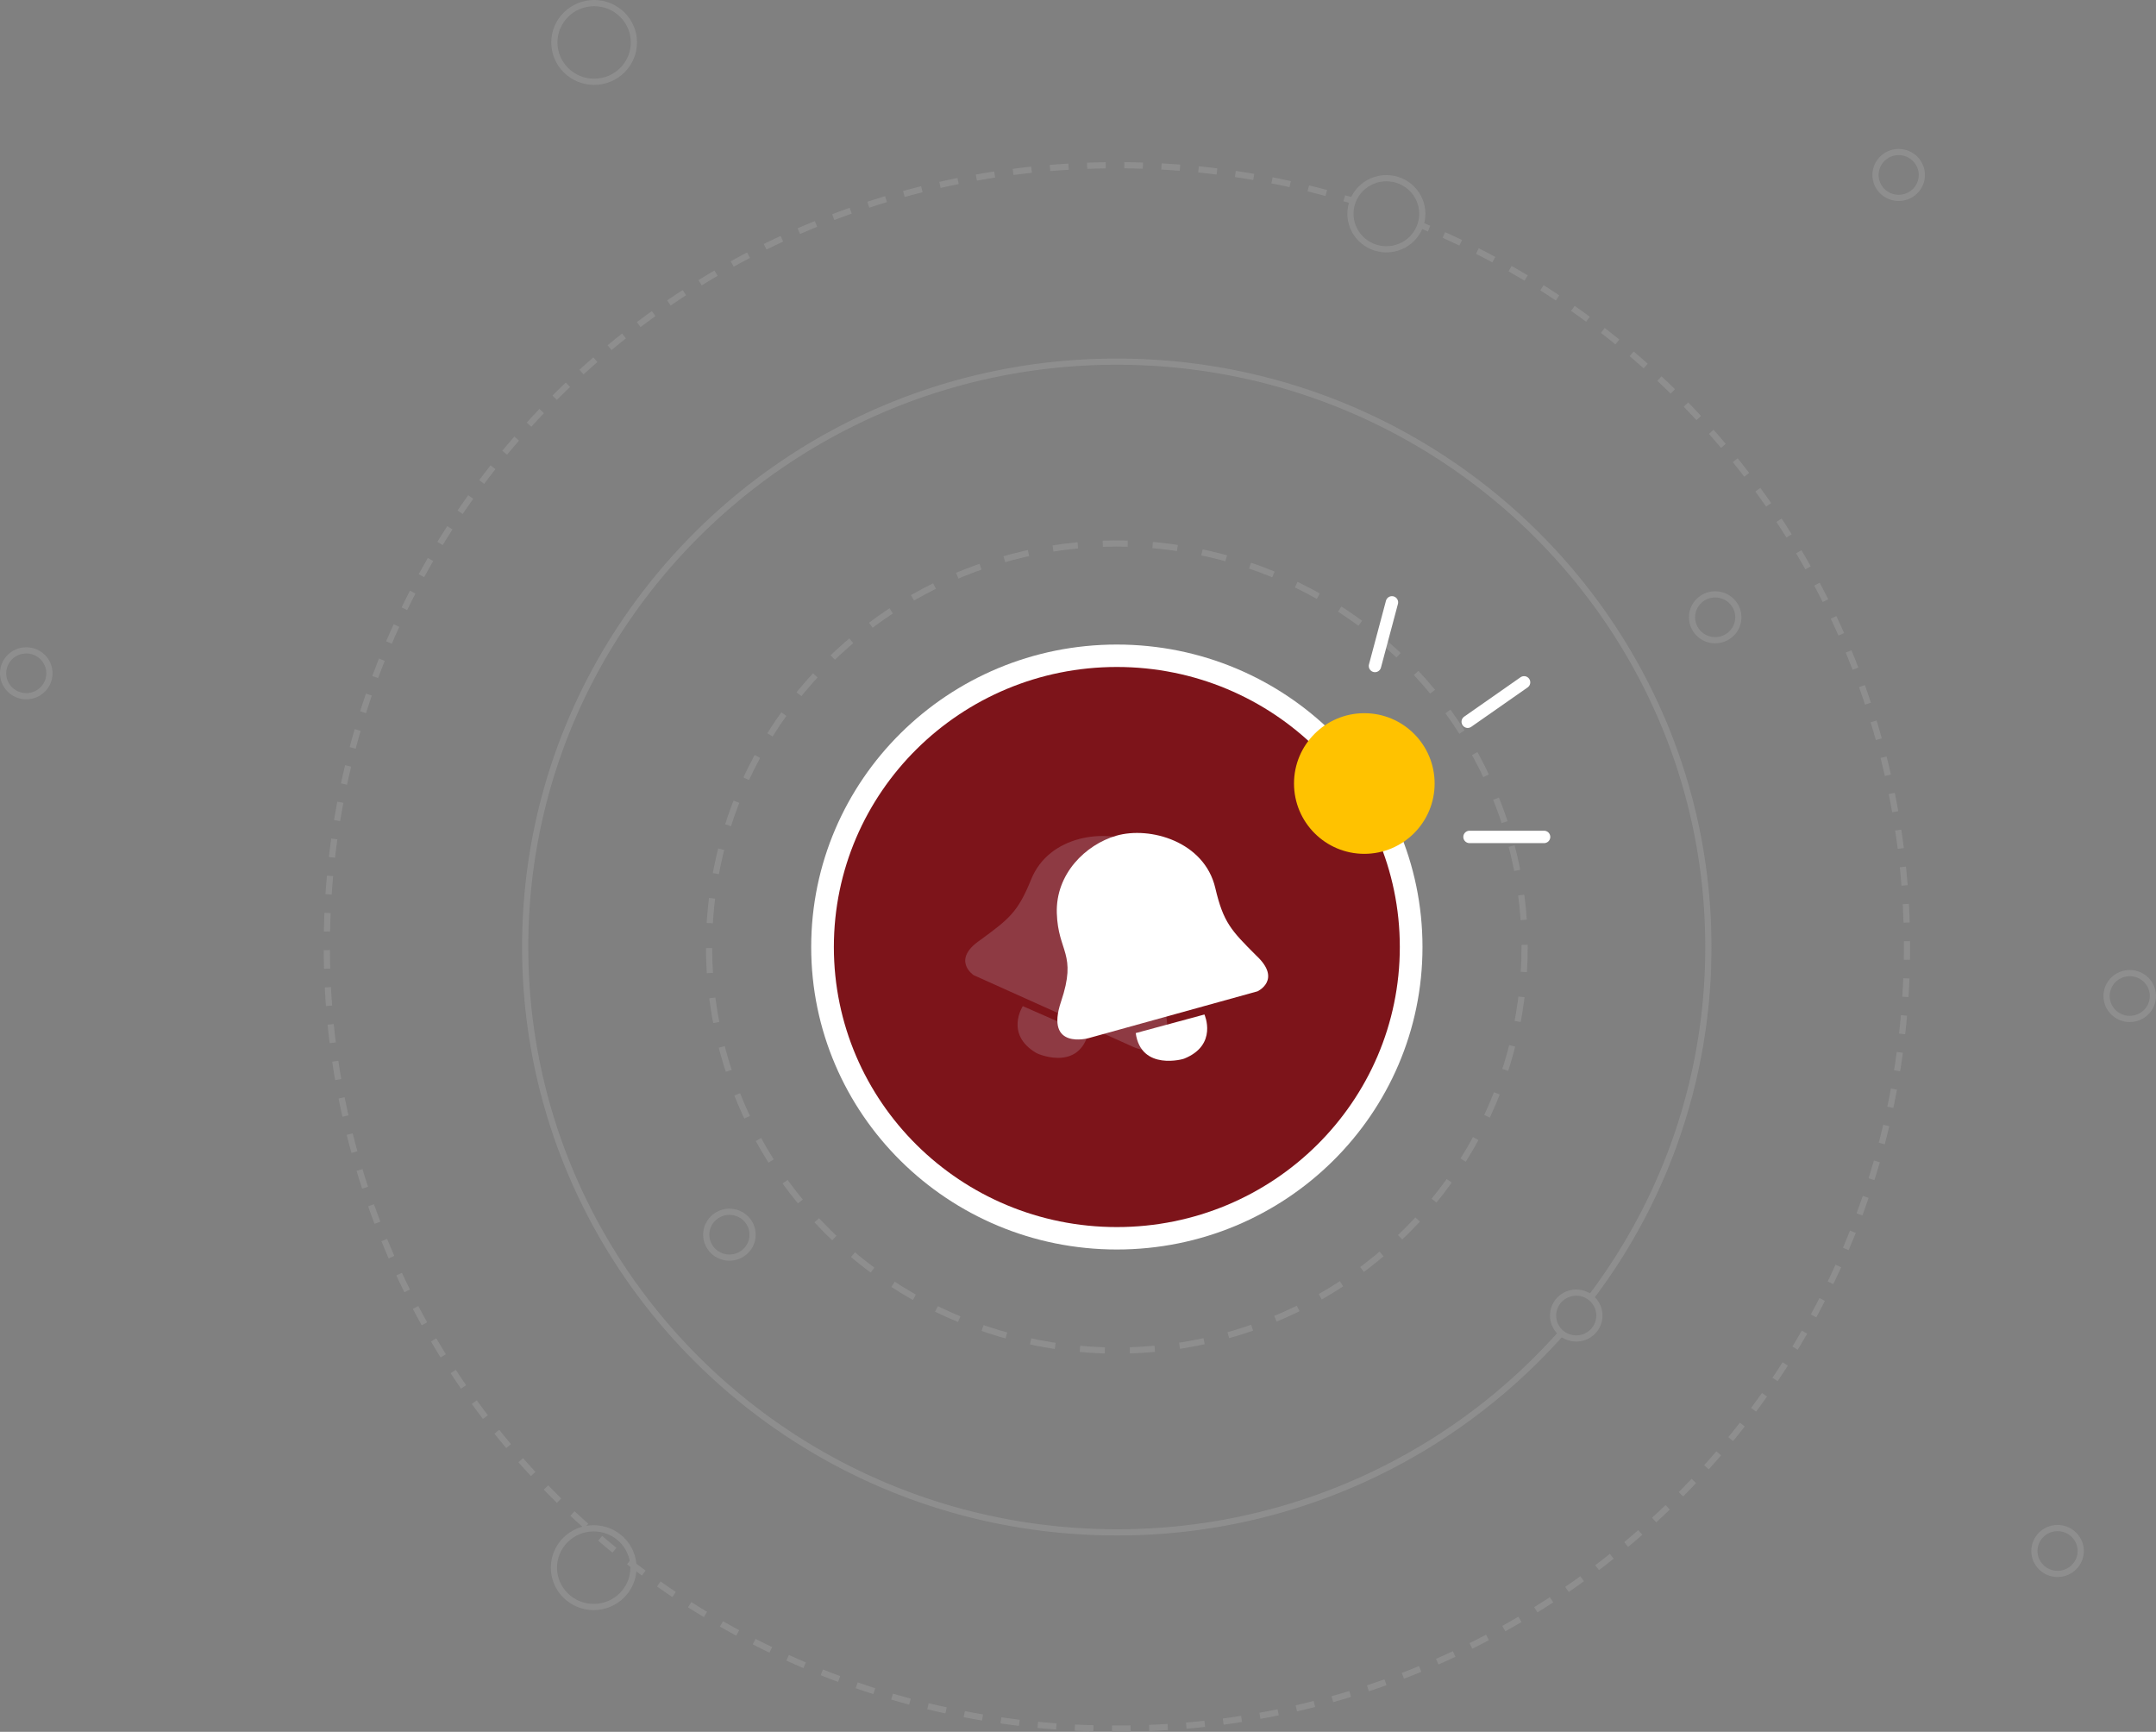 <svg xmlns="http://www.w3.org/2000/svg" viewBox="0 0 348.04 279.52"><rect x="0" y="0" width="348.04" height="279.52" fill="#808080" stroke="none"/><defs><style>.cls-1{fill:#fff;}.cls-2,.cls-3,.cls-4,.cls-8{fill:none;stroke-miterlimit:10;}.cls-2,.cls-3,.cls-4{stroke:#8e8e8e;}.cls-3{stroke-dasharray:4.03 4.03;}.cls-4{stroke-dasharray:3 3;}.cls-5{fill:#7d141a;}.cls-6{fill:#8e3a43;}.cls-7{fill:#ffc200;}.cls-8{stroke:#fff;stroke-linecap:round;stroke-width:2px;}</style></defs><title>Asset 45</title><g id="Layer_2" data-name="Layer 2"><g id="Layer_1-2" data-name="Layer 1"><ellipse class="cls-1" cx="180.29" cy="152.85" rx="49.34" ry="48.82"/><ellipse class="cls-2" cx="254.45" cy="212.33" rx="3.74" ry="3.7"/><ellipse class="cls-2" cx="276.88" cy="99.63" rx="3.74" ry="3.7"/><ellipse class="cls-2" cx="117.75" cy="199.28" rx="3.74" ry="3.7"/><ellipse class="cls-2" cx="95.84" cy="253.02" rx="6.42" ry="6.35"/><ellipse class="cls-2" cx="95.91" cy="6.85" rx="6.42" ry="6.35"/><ellipse class="cls-2" cx="343.8" cy="160.76" rx="3.74" ry="3.7"/><ellipse class="cls-2" cx="4.24" cy="108.67" rx="3.74" ry="3.7"/><ellipse class="cls-2" cx="332.15" cy="250.33" rx="3.74" ry="3.7"/><ellipse class="cls-2" cx="306.5" cy="28.24" rx="3.74" ry="3.7"/><ellipse class="cls-2" cx="223.8" cy="34.5" rx="5.8" ry="5.74"/><ellipse class="cls-3" cx="180.29" cy="152.85" rx="65.83" ry="65.13"/><path class="cls-2" d="M218.42,32.4,217,32"/><path class="cls-4" d="M214.1,31.15a129.41,129.41,0,0,0-33.8-4.48c-70.44,0-127.54,56.49-127.54,126.17a125.21,125.21,0,0,0,42.33,93.87q3.47,3.09,7.15,5.92A127.8,127.8,0,0,0,180.3,279c70.43,0,127.54-56.49,127.54-126.18,0-51.44-31.13-95.69-75.76-115.34"/><path class="cls-2" d="M230.69,36.9l-1.38-.58"/><path class="cls-2" d="M256.78,209.44a93.46,93.46,0,0,0,19-56.6c0-52.17-42.76-94.47-95.5-94.47s-95.5,42.3-95.5,94.47,42.75,94.48,95.5,94.48a95.69,95.69,0,0,0,71.76-32.15"/><ellipse class="cls-5" cx="180.29" cy="152.85" rx="45.68" ry="45.2"/><path class="cls-6" d="M183,169l-25.83-11.61s-3.68-2.45,1.08-5.67c4.63-3.4,6.06-4.47,8.21-9.79,2.89-7.14,12-8.25,17.08-5.87,4.64,2.15,8.73,7.55,7.56,13.8s-4.27,5.88-2.86,14S183,169,183,169Z"/><path class="cls-6" d="M175.62,167l-10.51-4.61s-2.94,4.51,2.14,7.54C167.25,170,173.84,173,175.62,167Z"/><path class="cls-1" d="M175.71,167.56,203,160s4-1.86-.2-5.77c-4.06-4.06-5.31-5.33-6.62-10.92-1.76-7.5-10.56-10-16-8.42-4.91,1.43-9.78,6.13-9.58,12.49s3.32,6.46.68,14.29S175.71,167.56,175.71,167.56Z"/><path class="cls-1" d="M183.34,166.74l11.09-3s2.22,4.91-3.26,7.12C191.17,170.91,184.19,172.94,183.34,166.74Z"/><circle class="cls-7" cx="220.24" cy="126.46" r="11.35"/><line class="cls-8" x1="224.7" y1="97.22" x2="221.96" y2="107.49"/><line class="cls-8" x1="236.93" y1="116.49" x2="246.03" y2="110.13"/><line class="cls-8" x1="237.22" y1="135.08" x2="249.26" y2="135.08"/></g></g></svg>